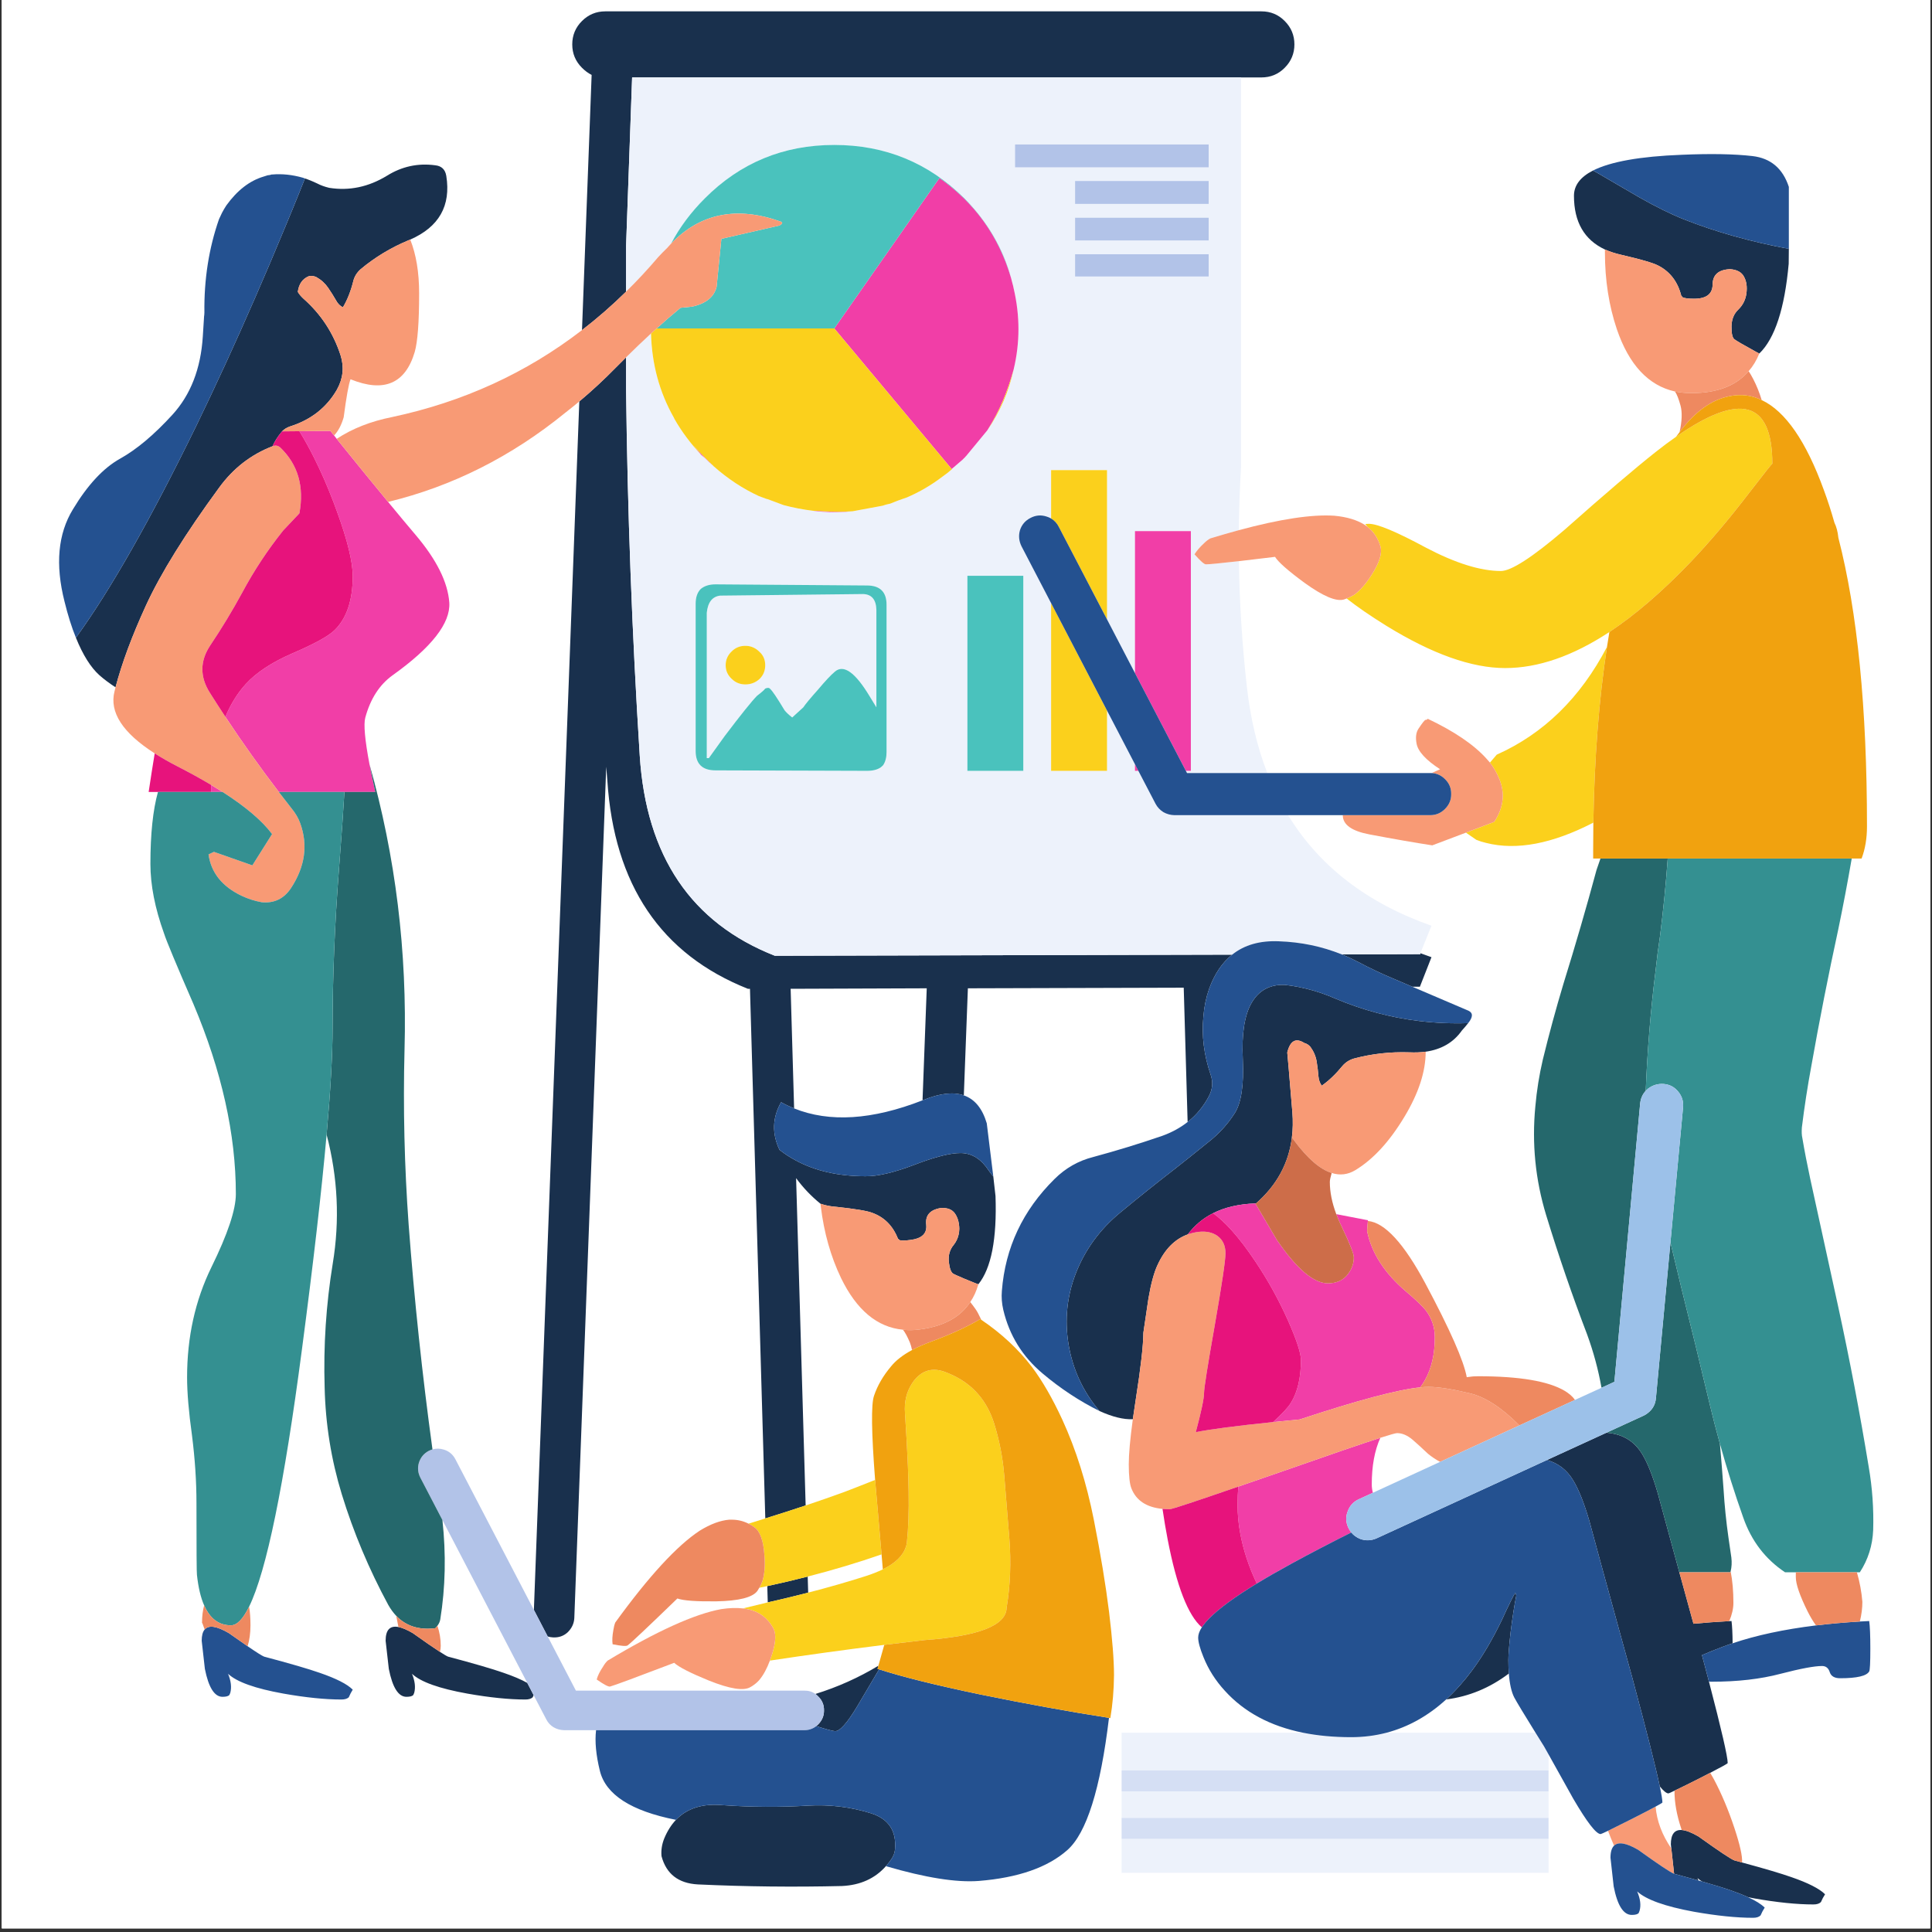 <svg xmlns="http://www.w3.org/2000/svg" xmlns:xlink="http://www.w3.org/1999/xlink" width="700" zoomAndPan="magnify" viewBox="0 0 525 525" height="700" preserveAspectRatio="xMidYMid meet" version="1.0"><rect x="0" y="0" width="525" height="525" fill="#333333" stroke="none"/><defs><clipPath id="6867a7258c"><path d="M 0.5 0 L 524.5 0 L 524.5 524 L 0.5 524 Z M 0.5 0 " clip-rule="nonzero"/></clipPath><clipPath id="2f152a6cdb"><path d="M 20 3.09 L 496 3.09 L 496 518 L 20 518 Z M 20 3.09 " clip-rule="nonzero"/></clipPath><clipPath id="5859adb6b1"><path d="M 40 215 L 509.059 215 L 509.059 441.863 L 40 441.863 Z M 40 215 " clip-rule="nonzero"/></clipPath><clipPath id="ba063b1529"><path d="M 16.062 41 L 509 41 L 509 521.102 L 16.062 521.102 Z M 16.062 41 " clip-rule="nonzero"/></clipPath></defs><g clip-path="url(#6867a7258c)"><path fill="#ffffff" d="M 0.5 0 L 524.5 0 L 524.5 531.488 L 0.5 531.488 Z M 0.5 0 " fill-opacity="1" fill-rule="nonzero"/><path fill="#ffffff" d="M 0.5 0 L 524.5 0 L 524.5 524 L 0.5 524 Z M 0.5 0 " fill-opacity="1" fill-rule="nonzero"/><path fill="#ffffff" d="M 0.5 0 L 524.5 0 L 524.5 524 L 0.5 524 Z M 0.5 0 " fill-opacity="1" fill-rule="nonzero"/></g><g clip-path="url(#2f152a6cdb)"><path fill="#19304d" d="M 410.012 454.766 C 404.828 458.68 399.152 461.027 392.984 461.805 C 395.469 459.527 397.836 456.867 400.086 453.84 C 402.848 450.102 405.48 445.652 407.984 440.5 C 410.051 435.984 411.316 433.422 411.781 432.816 L 412.039 433.551 C 411.492 436.281 410.977 439.625 410.484 443.57 C 410.078 447.195 409.883 449.68 409.883 451.035 C 409.883 452.387 409.922 453.637 410.012 454.766 Z M 208.5 431.004 C 212.23 430.203 215.895 429.336 219.484 428.414 L 219.613 432.777 C 217.285 433.383 214.902 433.969 212.473 434.547 C 211.164 434.84 209.883 435.137 208.629 435.43 Z M 238.688 452.652 C 238.617 452.922 238.535 453.207 238.453 453.496 C 238.594 453.543 238.738 453.586 238.883 453.625 C 237.289 456.355 235.332 459.668 233.012 463.555 C 230.168 468.332 228.094 470.617 226.801 470.414 C 225.977 470.309 224.32 469.855 221.816 469.055 C 221.984 468.918 222.148 468.766 222.312 468.602 C 223.406 467.508 223.938 466.23 223.91 464.758 C 223.938 463.297 223.406 462.031 222.312 460.961 C 222.078 460.723 221.832 460.508 221.578 460.316 C 227.605 458.449 233.309 455.895 238.688 452.652 Z M 385.969 259.023 C 386.977 259.398 387.984 259.758 388.988 260.105 L 385.84 268.133 L 383.789 268.133 C 382.211 267.465 380.621 266.785 379.023 266.105 C 375.629 264.691 372.332 263.141 369.137 261.441 C 367.648 260.66 366.141 259.961 364.605 259.348 L 385.969 259.281 Z M 337.242 21.043 L 171.77 21.043 L 170.129 66.887 L 170.129 79.254 C 166.301 83.023 162.309 86.504 158.152 89.703 L 160.77 20.355 C 159.844 19.891 158.965 19.246 158.137 18.41 C 156.379 16.652 155.504 14.539 155.504 12.066 C 155.504 9.59 156.379 7.473 158.137 5.719 C 159.891 3.965 162.004 3.086 164.477 3.086 L 342.77 3.086 C 345.27 3.086 347.387 3.965 349.113 5.719 C 350.863 7.473 351.742 9.59 351.742 12.066 C 351.742 14.539 350.863 16.652 349.113 18.41 C 347.387 20.164 345.27 21.043 342.77 21.043 Z M 74.062 121.258 C 68.207 123.512 63.379 127.258 59.559 132.5 C 50.32 145.105 43.691 155.781 39.664 164.531 C 35.875 172.781 33.125 180.191 31.395 186.766 C 29.77 185.711 28.324 184.633 27.059 183.527 C 24.672 181.398 22.527 177.988 20.629 173.293 C 30.039 160.316 40.914 141.176 53.258 115.883 C 58.676 104.719 64.016 93.109 69.266 81.047 C 72.027 74.738 74.758 68.305 77.469 61.754 C 78.164 60.09 78.812 58.504 79.434 57.004 C 80.746 53.816 81.887 50.98 82.863 48.5 C 82.688 48.434 82.531 48.375 82.391 48.324 C 83.617 48.719 84.871 49.223 86.145 49.832 C 87.152 50.355 88.258 50.758 89.469 51.043 C 94.906 51.906 100.125 50.812 105.133 47.766 C 109.191 45.23 113.566 44.281 118.254 44.914 C 119.984 45.09 120.988 46.051 121.277 47.805 C 122.57 55.902 119.305 61.668 111.48 65.098 C 111.289 65.176 111.105 65.254 110.914 65.332 C 106.172 67.32 101.867 69.926 98.012 73.145 C 97.008 74.035 96.344 75.09 96.027 76.297 C 95.336 79.09 94.391 81.492 93.18 83.508 C 92.402 83.133 91.77 82.488 91.281 81.562 C 90.676 80.5 89.969 79.379 89.164 78.199 C 88.328 76.988 87.266 76.023 85.969 75.301 C 85.309 74.988 84.633 74.902 83.941 75.043 C 82.219 75.738 81.211 77.16 80.922 79.316 C 81.293 79.949 81.812 80.57 82.477 81.176 C 87.227 85.379 90.574 90.484 92.531 96.5 C 93.566 99.723 93.238 102.859 91.539 105.91 C 88.723 110.773 84.477 114.094 78.809 115.883 C 77.949 116.176 77.242 116.609 76.695 117.176 C 76.68 117.191 76.668 117.203 76.648 117.219 C 76.578 117.301 76.504 117.391 76.434 117.48 C 75.418 118.703 74.629 119.957 74.062 121.258 Z M 108.266 442.121 C 109.32 442.324 110.625 442.879 112.168 443.781 C 115.453 446.117 117.91 447.82 119.547 448.875 C 120.656 449.598 121.391 450.031 121.75 450.172 C 128.801 452.043 133.836 453.512 136.855 454.574 C 139.531 455.492 141.672 456.406 143.285 457.316 L 145.012 460.641 C 144.926 460.828 144.836 461.023 144.754 461.223 C 144.324 461.621 143.66 461.824 142.77 461.824 C 138.34 461.824 133.102 461.293 127.059 460.227 C 119.352 458.848 114.316 457.051 111.953 454.832 C 112.758 456.789 112.961 458.52 112.555 460.016 L 112.297 460.617 C 111.984 460.934 111.363 461.09 110.445 461.09 C 108.254 461.09 106.656 458.559 105.656 453.496 L 104.789 445.855 C 104.789 442.93 105.945 441.688 108.266 442.121 Z M 183.684 494.523 C 186.703 491.359 190.949 490.031 196.418 490.535 C 204.188 491.078 211.883 491.121 219.508 490.664 C 225.379 490.316 231.102 491.008 236.684 492.738 C 241.488 494.262 243.66 497.555 243.203 502.621 C 243.113 503.539 242.781 504.406 242.211 505.211 C 241.75 505.891 241.262 506.523 240.738 507.109 C 237.773 510.461 233.801 512.262 228.828 512.504 C 215.711 512.82 202.645 512.676 189.641 512.07 C 184.344 511.785 181.051 509.227 179.758 504.391 C 179.613 502.777 179.859 501.184 180.492 499.598 C 181.332 497.574 182.398 495.887 183.684 494.523 Z M 218.926 409.094 C 215.395 410.277 211.742 411.445 207.961 412.617 L 203.797 268.695 L 203.234 268.695 C 179.613 259.312 166.879 240.449 165.039 212.102 C 164.953 210.809 164.852 209.555 164.734 208.348 L 156.062 439.727 C 155.973 441.195 155.371 442.473 154.25 443.57 C 153.156 444.57 151.832 445.031 150.277 444.945 C 149.77 444.918 149.289 444.836 148.832 444.691 L 145.078 437.48 L 157.422 109.082 C 160.84 106.215 164.145 103.156 167.328 99.906 C 168.27 98.957 169.203 98.02 170.129 97.105 L 170.129 105.52 C 170.504 138.848 171.742 172.117 173.844 205.324 C 175.598 232.664 187.84 250.797 210.57 259.719 L 334.828 259.414 C 332.125 261.562 330.039 264.652 328.57 268.695 C 327.734 271.082 327.215 273.586 327.012 276.207 C 326.496 281.445 327.156 286.738 329 292.094 C 329.664 294.047 329.504 295.965 328.527 297.836 C 327.059 300.641 325.125 302.992 322.723 304.891 L 321.664 268.395 L 263.012 268.562 L 261.91 297.66 C 259.113 296.684 255.527 297.074 251.141 298.824 C 250.996 298.883 250.844 298.945 250.688 299 L 251.832 268.562 L 214.848 268.695 L 215.793 301.199 C 214.582 300.715 213.402 300.156 212.254 299.516 C 209.867 303.715 209.723 308.035 211.824 312.465 C 213.191 313.539 214.652 314.488 216.203 315.316 C 221.516 318.195 227.852 319.633 235.215 319.633 C 238.523 319.664 242.938 318.625 248.469 316.523 C 249.016 316.316 249.547 316.113 250.062 315.922 C 254.824 314.195 258.43 313.332 260.898 313.332 C 261.039 313.332 261.184 313.332 261.328 313.332 C 264.242 313.449 266.703 315.043 268.707 318.121 C 269.109 318.727 269.512 319.242 269.914 319.672 L 270.52 325.027 C 270.922 336.656 269.367 344.641 265.859 348.988 C 265.57 348.871 265.254 348.754 264.906 348.641 C 262.684 347.75 261.074 347.074 260.074 346.613 C 259.555 346.387 259.191 346.211 258.996 346.094 C 258.422 345.719 258.035 344.656 257.832 342.898 C 257.66 341.086 258.09 339.562 259.129 338.324 C 259.797 337.48 260.25 336.547 260.484 335.52 C 260.605 335.012 260.672 334.477 260.68 333.922 C 260.672 333.512 260.645 333.113 260.594 332.734 C 260.441 331.59 260.078 330.598 259.516 329.777 C 258.734 328.656 257.441 328.152 255.633 328.266 C 252.695 328.758 251.387 330.281 251.699 332.84 C 251.883 334.648 251.082 335.871 249.309 336.512 C 248.758 336.711 248.117 336.855 247.387 336.941 C 245.918 337.145 244.926 337.16 244.406 336.984 C 244.211 336.727 244.078 336.609 244.02 336.637 C 242.637 333.098 240.293 330.742 236.984 329.559 C 235.664 329.043 232.469 328.512 227.406 327.961 C 225.766 327.852 224.281 327.559 222.957 327.102 C 220.441 325.059 218.23 322.746 216.332 320.148 Z M 341.129 327.016 C 336.68 327.172 332.852 328.059 329.645 329.672 C 326.898 331.059 324.602 332.98 322.762 335.434 C 319.238 336.707 316.5 339.484 314.543 343.762 C 313.59 345.781 312.773 348.797 312.078 352.832 C 311.738 355.07 311.277 358.18 310.699 362.152 C 310.672 365.637 309.996 371.59 308.672 380.023 C 308.355 382.035 308.074 383.918 307.832 385.66 C 305.309 385.77 302.297 385.027 298.785 383.438 C 294.27 378.137 291.453 372.02 290.328 365.086 C 289.293 358.555 289.953 352.227 292.316 346.094 C 294.848 339.59 298.875 334.066 304.398 329.52 C 309.262 325.488 314.223 321.516 319.289 317.605 C 320.617 316.559 321.852 315.582 323 314.672 C 325.492 312.688 327.562 311.02 329.215 309.664 C 330.879 308.277 332.406 306.707 333.789 304.953 C 334.406 304.156 334.996 303.32 335.559 302.449 C 337.312 299.633 338.035 294.781 337.719 287.902 C 337.375 281.027 338.164 275.906 340.094 272.539 C 341.316 270.414 342.949 268.973 344.988 268.223 C 346.203 267.773 347.562 267.574 349.066 267.617 C 350.348 267.762 351.617 267.953 352.863 268.199 C 353.613 268.348 354.352 268.512 355.09 268.695 C 357.758 269.359 360.367 270.25 362.926 271.375 C 370.312 274.492 377.902 276.52 385.711 277.457 C 390.062 277.984 394.477 278.172 398.961 278.02 C 398.445 278.684 397.867 279.355 397.234 280.051 C 394.977 283.266 391.699 285.176 387.414 285.789 C 386.035 285.98 384.547 286.035 382.949 285.961 C 377.797 285.789 372.793 286.352 367.926 287.645 C 366.66 288.02 365.613 288.691 364.777 289.672 C 362.996 291.863 361.125 293.645 359.168 295.027 C 358.648 294.305 358.348 293.43 358.262 292.395 C 358.176 291.188 358.016 289.875 357.789 288.465 C 357.559 287.059 356.996 285.73 356.102 284.492 C 355.645 283.949 355.082 283.59 354.422 283.414 C 352.117 281.949 350.578 282.812 349.801 286.004 C 349.891 286.754 350.348 292.164 351.184 302.234 C 351.379 304.625 351.332 306.914 351.055 309.098 C 350.191 316.125 346.938 322.098 341.301 327.016 C 341.242 327.016 341.184 327.016 341.129 327.016 Z M 475.027 515.551 C 473.715 514.941 472.168 514.324 470.391 513.711 C 468.5 513.047 465.855 512.23 462.449 511.254 C 462.012 510.957 461.617 510.656 461.281 510.348 C 461.379 510.566 461.465 510.781 461.539 510.996 C 459.578 510.438 457.375 509.836 454.938 509.18 C 454.926 509.109 454.91 509.039 454.895 508.969 L 454.164 502.297 L 454.035 501.195 C 454.035 498.465 455.016 497.164 456.988 497.289 C 458.164 497.371 459.68 497.957 461.539 499.039 C 467.152 503.062 470.418 505.238 471.336 505.555 C 472.043 505.742 472.727 505.934 473.387 506.117 C 479.516 507.773 483.988 509.102 486.793 510.09 C 491.363 511.668 494.414 513.227 495.941 514.75 C 495.508 515.41 495.133 516.117 494.82 516.863 C 494.383 517.297 493.711 517.512 492.793 517.512 C 488.273 517.512 482.922 516.965 476.73 515.875 C 476.148 515.762 475.582 515.656 475.027 515.551 Z M 420.348 396.75 L 436.531 389.328 C 436.633 389.332 436.734 389.34 436.832 389.352 C 441 389.734 444.125 391.645 446.219 395.09 C 447.66 397.422 449.066 400.945 450.449 405.664 C 451.438 409.344 453.402 416.543 456.34 427.246 C 457.477 431.391 458.754 436.051 460.18 441.234 C 463.289 440.941 466.539 440.699 469.914 440.523 C 470.117 440.52 470.32 440.512 470.52 440.5 C 470.691 441.734 470.793 443.75 470.82 446.543 C 469.785 446.887 468.777 447.246 467.797 447.625 C 465.789 448.391 464.02 449.102 462.492 449.766 C 463.176 452.332 463.809 454.734 464.391 456.969 C 467.785 469.977 469.484 477.352 469.484 479.09 C 469.484 479.23 467.898 480.113 464.734 481.746 C 463.82 482.223 462.77 482.762 461.586 483.367 C 458.57 484.883 456.379 485.965 455.027 486.602 C 454.016 487.094 453.469 487.336 453.383 487.336 C 452.848 487.336 452.066 486.703 451.031 485.438 C 449.906 480.094 447.418 470.281 443.586 455.996 C 443.543 455.844 443.504 455.688 443.457 455.523 C 442.375 451.594 441.359 447.914 440.418 444.496 C 436.008 428.461 433.16 418.062 431.891 413.305 C 430.453 408.383 428.984 404.703 427.488 402.254 C 425.785 399.43 423.406 397.598 420.348 396.75 Z M 436.121 67.797 C 430.508 65.172 427.707 60.312 427.707 53.203 C 427.707 50.383 429.434 48.098 432.883 46.34 C 433.285 46.539 433.707 46.77 434.137 47.027 C 439.086 49.906 442.836 52.094 445.402 53.59 C 450.062 56.238 454.148 58.25 457.66 59.633 C 466.262 63.031 475.742 65.695 486.098 67.621 L 486.059 71.676 C 484.961 83.848 482.301 91.98 478.07 96.07 C 477.812 95.922 477.512 95.766 477.164 95.594 C 473.797 93.75 471.844 92.613 471.293 92.184 C 470.75 91.754 470.492 90.586 470.52 88.688 C 470.547 86.789 471.164 85.262 472.375 84.113 C 473.613 82.902 474.344 81.434 474.574 79.707 C 474.805 77.953 474.59 76.457 473.926 75.219 C 473.266 73.949 471.988 73.262 470.09 73.145 C 466.953 73.289 465.383 74.703 465.383 77.379 C 465.328 79.91 463.656 81.176 460.375 81.176 C 458.797 81.176 457.742 81.047 457.227 80.785 C 457.055 80.527 456.938 80.398 456.879 80.398 C 455.906 76.512 453.773 73.75 450.492 72.109 C 449.141 71.418 445.859 70.469 440.652 69.262 C 438.984 68.887 437.477 68.395 436.121 67.797 " fill-opacity="1" fill-rule="evenodd"/></g><path fill="#edf2fb" d="M 278.07 156.461 L 262.879 156.461 L 262.879 209.469 L 278.07 209.469 Z M 192.055 166.516 C 192.344 163.668 193.555 162.113 195.684 161.855 L 234.57 161.426 C 236.871 161.508 238.066 162.938 238.148 165.695 L 238.148 192.203 C 237.605 191.277 237.012 190.316 236.379 189.312 C 232.414 182.691 229.23 180.434 226.84 182.535 C 225.75 183.453 224.242 185.066 222.312 187.367 C 220.18 189.754 218.84 191.367 218.297 192.203 L 215.277 194.965 C 214.355 194.246 213.664 193.598 213.207 193.02 C 211.16 189.625 209.867 187.699 209.316 187.238 C 209.062 186.863 208.602 186.82 207.941 187.105 C 207.684 187.48 206.949 188.129 205.738 189.051 C 204.355 190.434 201.406 194.102 196.891 200.062 C 195.25 202.363 193.824 204.348 192.617 206.016 L 192.055 206.016 Z M 194.43 158.789 C 192.762 158.789 191.422 159.207 190.418 160.043 C 189.496 160.965 189.035 162.305 189.035 164.059 L 189.035 204.07 C 189.035 207.582 190.832 209.34 194.43 209.34 L 235.562 209.469 C 237.203 209.469 238.48 209.141 239.402 208.473 C 239.691 208.215 239.875 208.043 239.965 207.957 C 240.598 207.039 240.91 205.84 240.91 204.375 L 240.91 164.316 C 240.91 160.836 239.129 159.094 235.562 159.094 Z M 206.43 177.18 C 205.336 176.059 204.043 175.496 202.547 175.496 C 201.078 175.496 199.84 176 198.832 177.008 C 197.738 178.043 197.191 179.297 197.191 180.766 C 197.191 182.23 197.738 183.469 198.832 184.473 C 199.84 185.48 201.078 185.984 202.547 185.984 C 204.043 185.984 205.336 185.48 206.43 184.473 C 207.438 183.469 207.941 182.23 207.941 180.766 C 207.941 179.297 207.438 178.098 206.43 177.18 Z M 292.141 49.188 L 292.141 55.406 L 328.441 55.406 L 328.441 49.188 Z M 292.141 59.16 L 292.141 65.332 L 328.441 65.332 L 328.441 59.16 Z M 292.141 69.09 L 292.141 75.133 L 328.441 75.133 L 328.441 69.09 Z M 275.824 39.258 L 275.824 45.477 L 328.441 45.477 L 328.441 39.258 Z M 176.906 90.625 C 177.129 98.977 179.203 106.598 183.125 113.508 L 183.254 113.809 C 185.18 117.203 187.609 120.473 190.547 123.609 L 191.539 124.43 C 192.258 125.18 193.035 125.914 193.867 126.629 C 193.867 126.719 193.914 126.758 193.996 126.758 C 197.77 130.098 201.824 132.773 206.168 134.789 L 208.371 135.609 L 208.5 135.609 C 208.961 135.781 209.465 135.969 210.012 136.168 L 212.902 137.25 C 215.504 137.949 218.18 138.469 220.93 138.801 C 221.797 138.91 222.676 138.992 223.562 139.062 C 226.297 139.238 229.004 139.191 231.68 138.934 L 239.836 137.422 C 240.211 137.305 240.523 137.203 240.781 137.121 L 241.902 136.863 C 242.625 136.57 243.312 136.297 243.977 136.039 L 246.434 135.176 C 249.863 133.711 253.082 131.828 256.102 129.52 C 257.027 128.887 257.902 128.199 258.734 127.453 L 258.605 127.453 L 261.629 124.859 C 261.801 124.656 261.945 124.52 262.062 124.43 C 262.23 124.254 262.363 124.109 262.449 123.996 L 262.578 123.867 L 268.273 116.961 C 271.758 111.926 274.145 106.414 275.438 100.43 C 277.191 93.148 277.191 85.781 275.438 78.324 C 275.355 77.867 275.254 77.445 275.137 77.078 C 275.016 76.57 274.887 76.066 274.75 75.562 C 272.523 67.434 268.293 60.211 262.062 53.895 C 252.305 44.227 240.523 39.387 226.711 39.387 C 212.902 39.387 201.18 44.227 191.539 53.895 C 187.742 57.688 184.684 61.789 182.367 66.195 C 181.996 66.59 181.625 66.992 181.266 67.406 C 180.43 68.211 179.641 69.016 178.891 69.824 C 176.07 73.145 173.152 76.285 170.129 79.254 L 170.129 66.887 L 171.77 21.043 L 337.242 21.043 L 337.242 126.934 C 336.902 132.641 336.703 138.355 336.637 144.07 C 334.176 144.734 331.586 145.484 328.871 146.312 C 328.297 146.633 327.734 147.062 327.188 147.613 C 326.004 148.703 325.148 149.711 324.598 150.633 C 326.238 152.504 327.289 153.41 327.746 153.352 C 328.578 153.352 331.547 153.062 336.66 152.488 C 336.824 163.777 337.535 175.086 338.797 186.418 C 339.758 195.082 341.621 202.969 344.383 210.074 L 322.57 210.074 L 322.246 209.469 L 323.605 209.469 L 323.605 144.328 L 308.414 144.328 L 308.414 182.898 L 300.82 168.309 L 300.82 127.75 L 285.629 127.75 L 285.629 140.895 C 285.242 140.672 284.828 140.492 284.375 140.359 C 282.879 139.871 281.422 140 280.016 140.746 C 278.605 141.469 277.656 142.57 277.164 144.07 C 276.734 145.566 276.879 147.035 277.598 148.477 L 285.629 163.906 L 285.629 209.469 L 300.82 209.469 L 300.82 193.086 L 308.414 207.676 L 308.414 209.469 L 309.34 209.469 L 314.023 218.449 C 314.516 219.367 315.215 220.117 316.141 220.695 C 317.059 221.211 318.051 221.484 319.113 221.512 L 350.02 221.512 C 358.508 235.398 371.504 245.41 388.988 251.559 L 385.969 259.023 L 385.969 259.281 L 364.605 259.348 C 359.227 257.176 353.531 255.988 347.516 255.785 C 342.363 255.562 338.129 256.773 334.828 259.414 L 210.57 259.719 C 187.84 250.797 175.598 232.664 173.844 205.324 C 171.742 172.117 170.504 138.848 170.129 105.52 L 170.129 97.105 C 172.43 94.824 174.688 92.668 176.906 90.625 Z M 304.785 499.688 L 420.801 499.688 L 420.801 508.922 L 304.785 508.922 Z M 304.785 486.777 L 420.801 486.777 L 420.801 493.984 L 304.785 493.984 Z M 304.785 481.078 L 304.785 470.848 L 354.074 470.848 C 358.07 471.652 362.43 472.059 367.152 472.059 C 370.484 472.059 373.695 471.652 376.777 470.848 L 417.262 470.848 C 417.965 471.98 418.727 473.199 419.547 474.516 C 419.867 475.074 420.281 475.816 420.801 476.738 L 420.801 481.078 L 304.785 481.078 " fill-opacity="1" fill-rule="evenodd"/><path fill="#b2c3e8" d="M 292.141 49.188 L 328.441 49.188 L 328.441 55.406 L 292.141 55.406 Z M 292.141 69.09 L 328.441 69.09 L 328.441 75.133 L 292.141 75.133 Z M 292.141 59.16 L 328.441 59.16 L 328.441 65.332 L 292.141 65.332 Z M 275.824 39.258 L 328.441 39.258 L 328.441 45.477 L 275.824 45.477 Z M 221.578 460.316 C 221.832 460.508 222.078 460.723 222.312 460.961 C 223.406 462.031 223.938 463.297 223.91 464.758 C 223.938 466.23 223.406 467.508 222.312 468.602 C 222.148 468.766 221.984 468.918 221.816 469.055 C 220.879 469.789 219.793 470.16 218.555 470.16 L 153.258 470.16 C 152.25 470.129 151.312 469.871 150.449 469.379 C 149.59 468.863 148.926 468.156 148.469 467.262 L 145.012 460.641 L 143.285 457.316 L 120.219 413.047 L 114.242 401.566 C 113.547 400.211 113.418 398.828 113.852 397.422 C 114.316 396.008 115.191 394.965 116.484 394.27 C 116.828 394.094 117.176 393.957 117.52 393.859 C 118.543 393.559 119.574 393.582 120.629 393.922 C 122.039 394.352 123.086 395.25 123.781 396.598 L 145.078 437.48 L 148.832 444.691 L 156.496 459.41 L 218.555 459.41 C 219.691 459.387 220.699 459.688 221.578 460.316 " fill-opacity="1" fill-rule="evenodd"/><path fill="#f13ea7" d="M 367.199 416.438 C 361.43 419.312 356 422.141 350.926 424.918 C 347.426 426.828 344.289 428.629 341.516 430.312 C 339.336 425.703 337.84 421.168 337.027 416.715 C 336.535 414.07 336.293 411.453 336.293 408.859 C 336.293 407.133 336.371 405.5 336.531 403.957 C 340.043 402.758 344.047 401.367 348.551 399.797 C 361.336 395.309 370.18 392.277 375.09 390.707 C 373.539 394.148 372.762 398.371 372.762 403.375 C 372.762 404.133 372.863 404.887 373.062 405.645 L 369.266 407.391 C 367.801 408.051 366.793 409.133 366.246 410.629 C 365.641 412.125 365.688 413.621 366.375 415.121 C 366.602 415.609 366.875 416.047 367.199 416.438 Z M 385.926 377 C 379.789 377.625 368.871 380.531 353.168 385.723 C 350.605 385.965 348.195 386.203 345.941 386.434 C 348.367 384.254 349.988 382.504 350.797 381.191 C 352.605 378.254 353.516 374.383 353.516 369.578 C 353.516 367.707 352.348 364.141 350.02 358.871 C 347.484 353.199 344.535 347.863 341.168 342.855 C 338.895 339.438 336.711 336.574 334.633 334.27 C 332.902 332.352 331.238 330.82 329.645 329.672 C 332.852 328.059 336.68 327.172 341.129 327.016 C 342.273 328.996 344.219 332.297 346.953 336.902 C 352.332 344.781 356.965 348.727 360.852 348.727 C 363.301 348.727 365.152 347.836 366.418 346.055 C 367.395 344.699 367.887 343.23 367.887 341.648 C 367.887 340.699 366.809 337.965 364.648 333.445 C 364.062 332.25 363.555 331.074 363.117 329.93 L 371.73 331.594 C 371.719 331.656 371.715 331.723 371.707 331.785 C 371.547 333.562 371.484 334.504 371.512 334.609 C 372.723 340.516 376.219 345.938 382 350.887 C 384.793 353.246 386.633 355.016 387.527 356.195 C 389.105 358.297 389.898 360.699 389.898 363.406 C 389.898 367.98 389.004 371.852 387.219 375.016 C 386.902 375.605 386.473 376.266 385.926 377 Z M 60.484 215.211 L 57.355 215.211 C 57.371 214.543 57.387 213.91 57.402 213.312 C 58.469 213.949 59.496 214.582 60.484 215.211 Z M 308.414 207.676 L 309.34 209.469 L 308.414 209.469 Z M 308.414 182.898 L 308.414 144.328 L 323.605 144.328 L 323.605 209.469 L 322.246 209.469 Z M 183.125 113.508 C 183.188 113.648 183.258 113.789 183.34 113.938 C 183.309 113.898 183.281 113.855 183.254 113.809 Z M 231.68 138.934 C 229.004 139.191 226.297 139.238 223.562 139.062 C 222.676 138.992 221.797 138.91 220.93 138.801 C 221.848 138.801 222.812 138.848 223.82 138.934 C 226.5 139.105 229.113 139.105 231.68 138.934 Z M 190.547 123.609 C 189.824 122.688 189.09 121.812 188.344 120.973 C 189.09 121.723 189.824 122.5 190.547 123.309 C 191.668 124.43 192.777 125.539 193.867 126.629 C 193.035 125.914 192.258 125.18 191.539 124.43 Z M 275.438 100.43 C 274.688 103.191 273.73 105.996 272.547 108.848 C 271.34 111.691 269.914 114.398 268.273 116.961 L 262.578 123.867 L 262.449 123.996 C 262.363 124.109 262.23 124.254 262.062 124.43 C 261.945 124.52 261.801 124.656 261.629 124.859 L 258.605 127.453 L 226.711 89.25 L 255.285 48.367 C 264.953 55.188 271.438 64.254 274.75 75.562 C 274.887 76.066 275.016 76.57 275.137 77.078 C 275.254 77.445 275.355 77.867 275.438 78.324 C 277.191 85.781 277.191 93.148 275.438 100.43 Z M 91.496 119.25 C 96.758 125.773 101.414 131.488 105.457 136.387 C 108.223 139.75 110.703 142.73 112.902 145.32 C 118.629 152.059 121.691 158.199 122.094 163.754 C 122.441 169.34 117.289 175.926 106.645 183.527 C 103.105 186.086 100.645 189.918 99.262 195.008 C 98.77 196.816 99.152 201.051 100.406 207.699 C 100.836 209.93 101.359 212.43 101.984 215.211 L 75.766 215.211 C 70.695 208.57 65.852 201.766 61.242 194.789 C 62.723 191.285 64.566 188.316 66.77 185.902 C 69.613 182.766 73.859 179.969 79.496 177.527 C 85.395 174.996 89.191 172.906 90.891 171.266 C 94.199 168.043 95.852 163.137 95.852 156.547 C 95.852 152.668 94.418 146.789 91.539 138.914 C 91.242 138.078 90.926 137.219 90.586 136.344 C 88.91 131.984 87.168 128.012 85.367 124.43 C 84.727 123.141 84.078 121.902 83.422 120.715 C 82.746 119.48 82.051 118.305 81.355 117.176 L 89.77 117.09 C 90.105 117.516 90.449 117.93 90.785 118.34 C 91.027 118.641 91.262 118.945 91.496 119.25 " fill-opacity="1" fill-rule="evenodd"/><path fill="#4ac2bd" d="M 278.07 156.461 L 278.07 209.469 L 262.879 209.469 L 262.879 156.461 Z M 194.43 158.789 L 235.562 159.094 C 239.129 159.094 240.91 160.836 240.91 164.316 L 240.91 204.375 C 240.91 205.84 240.598 207.039 239.965 207.957 C 239.875 208.043 239.691 208.215 239.402 208.473 C 238.48 209.141 237.203 209.469 235.562 209.469 L 194.43 209.34 C 190.832 209.34 189.035 207.582 189.035 204.07 L 189.035 164.059 C 189.035 162.305 189.496 160.965 190.418 160.043 C 191.422 159.207 192.762 158.789 194.43 158.789 Z M 192.055 166.516 L 192.055 206.016 L 192.617 206.016 C 193.824 204.348 195.25 202.363 196.891 200.062 C 201.406 194.102 204.355 190.434 205.738 189.051 C 206.949 188.129 207.684 187.48 207.941 187.105 C 208.602 186.82 209.062 186.863 209.316 187.238 C 209.867 187.699 211.16 189.625 213.207 193.02 C 213.664 193.598 214.355 194.246 215.277 194.965 L 218.297 192.203 C 218.84 191.367 220.18 189.754 222.312 187.367 C 224.242 185.066 225.75 183.453 226.84 182.535 C 229.23 180.434 232.414 182.691 236.379 189.312 C 237.012 190.316 237.605 191.277 238.148 192.203 L 238.148 165.695 C 238.066 162.938 236.871 161.508 234.57 161.426 L 195.684 161.855 C 193.555 162.113 192.344 163.668 192.055 166.516 Z M 226.711 89.25 L 178.441 89.25 C 180.645 87.258 182.809 85.387 184.934 83.637 L 188 83.332 C 191.797 82.527 194.043 80.73 194.73 77.938 L 196.027 64.902 L 211.824 61.277 C 212.629 60.816 212.758 60.469 212.215 60.238 C 200.254 55.949 190.305 57.938 182.367 66.195 C 184.684 61.789 187.742 57.688 191.539 53.895 C 201.18 44.227 212.902 39.387 226.711 39.387 C 240.523 39.387 252.305 44.227 262.062 53.895 C 268.293 60.211 272.523 67.434 274.75 75.562 C 271.438 64.254 264.953 55.188 255.285 48.367 L 226.711 89.25 " fill-opacity="1" fill-rule="evenodd"/><path fill="#fbd01c" d="M 219.484 428.414 C 215.895 429.336 212.23 430.203 208.5 431.004 C 207.781 431.16 207.059 431.312 206.344 431.457 C 206.656 430.934 206.93 430.352 207.16 429.711 C 207.766 427.781 207.953 425.438 207.723 422.672 C 207.465 418.645 206.547 416.082 204.961 414.988 C 204.453 414.621 203.938 414.301 203.406 414.039 C 204.754 413.613 206.137 413.184 207.547 412.746 C 207.691 412.703 207.824 412.66 207.961 412.617 C 211.742 411.445 215.395 410.277 218.926 409.094 C 222.578 407.875 226.094 406.641 229.473 405.41 C 231.359 404.695 234.137 403.613 237.801 402.148 C 238.023 404.891 238.289 407.875 238.582 411.105 C 238.949 415.238 239.27 419 239.555 422.391 C 233.113 424.629 226.426 426.633 219.484 428.414 Z M 209.211 451.25 C 209.328 450.949 209.434 450.652 209.535 450.34 C 210.555 447.398 210.883 445.117 210.527 443.504 C 210.418 443.02 210.242 442.594 210.012 442.23 C 209.66 441.617 209.27 441.07 208.848 440.566 C 207.871 439.426 206.707 438.555 205.352 437.957 C 205.062 437.84 204.785 437.738 204.527 437.652 C 203.707 437.379 202.824 437.184 201.875 437.07 C 204.027 436.531 206.277 435.984 208.629 435.43 C 209.883 435.137 211.164 434.84 212.473 434.547 C 214.902 433.969 217.285 433.383 219.613 432.777 C 225.113 431.359 230.328 429.863 235.258 428.285 C 237.008 427.723 238.555 427.109 239.898 426.453 C 243.363 424.73 245.457 422.672 246.176 420.273 C 246.219 420.164 246.254 420.055 246.289 419.934 C 246.352 419.684 246.402 419.434 246.434 419.176 C 246.844 415.289 247 410.672 246.91 405.32 C 246.879 403.301 246.812 401.043 246.719 398.543 C 246.547 394.363 246.277 389.512 245.918 383.996 C 245.688 380.945 246.324 378.254 247.84 375.922 C 248.004 375.66 248.188 375.402 248.379 375.148 C 248.578 374.895 248.785 374.66 249.004 374.434 C 251.16 372.18 253.801 371.652 256.926 372.855 C 257.641 373.125 258.332 373.422 258.996 373.746 C 259.012 373.75 259.027 373.758 259.039 373.762 C 264.465 376.355 268.145 380.641 270.09 386.629 C 271.559 391.289 272.492 396.066 272.895 400.961 C 273.355 406.574 273.812 412.254 274.273 418.012 C 274.789 424.488 274.547 430.777 273.539 436.875 C 273.453 441.684 266 444.617 251.184 445.68 C 247.547 446.102 243.918 446.531 240.289 446.977 C 229.91 448.262 219.547 449.691 209.211 451.25 Z M 285.629 163.906 L 300.82 193.086 L 300.82 209.469 L 285.629 209.469 Z M 300.82 168.309 L 287.738 143.207 C 287.234 142.191 286.527 141.426 285.629 140.895 L 285.629 127.75 L 300.82 127.75 Z M 206.43 177.18 C 207.438 178.098 207.941 179.297 207.941 180.766 C 207.941 182.23 207.438 183.469 206.43 184.473 C 205.336 185.48 204.043 185.984 202.547 185.984 C 201.078 185.984 199.84 185.48 198.832 184.473 C 197.738 183.469 197.191 182.23 197.191 180.766 C 197.191 179.297 197.738 178.043 198.832 177.008 C 199.84 176 201.078 175.496 202.547 175.496 C 204.043 175.496 205.336 176.059 206.43 177.18 Z M 190.547 123.609 C 187.609 120.473 185.18 117.203 183.254 113.809 C 183.281 113.855 183.309 113.898 183.34 113.938 C 183.258 113.789 183.188 113.648 183.125 113.508 C 179.203 106.598 177.129 98.977 176.906 90.625 C 177.418 90.16 177.926 89.703 178.441 89.25 L 226.711 89.25 L 258.605 127.453 L 258.734 127.453 C 257.902 128.199 257.027 128.887 256.102 129.52 C 253.082 131.828 249.863 133.711 246.434 135.176 L 243.977 136.039 C 243.312 136.297 242.625 136.57 241.902 136.863 L 240.781 137.121 C 240.523 137.203 240.211 137.305 239.836 137.422 L 231.68 138.934 C 229.113 139.105 226.5 139.105 223.82 138.934 C 222.812 138.848 221.848 138.801 220.93 138.801 C 218.18 138.469 215.504 137.949 212.902 137.25 L 210.012 136.168 C 209.465 135.969 208.961 135.781 208.5 135.609 L 208.371 135.609 L 206.168 134.789 C 201.824 132.773 197.77 130.098 193.996 126.758 C 193.914 126.758 193.867 126.719 193.867 126.629 C 192.777 125.539 191.668 124.43 190.547 123.309 C 189.824 122.5 189.09 121.723 188.344 120.973 C 189.09 121.812 189.824 122.688 190.547 123.609 Z M 268.273 116.961 C 269.914 114.398 271.34 111.691 272.547 108.848 C 273.73 105.996 274.688 103.191 275.438 100.43 C 274.145 106.414 271.758 111.926 268.273 116.961 Z M 432.973 223.539 C 421.836 229.297 412.141 231.141 403.883 229.066 C 402.902 228.84 401.996 228.551 401.16 228.207 L 398.355 226.262 L 406.039 223.328 C 408.57 219.496 409.031 215.613 407.418 211.672 C 406.812 210.148 405.969 208.664 404.875 207.223 L 406.73 205.066 C 419.477 199.367 429.461 189.613 436.68 175.797 C 434.496 190.102 433.258 206.016 432.973 223.539 Z M 437.332 171.742 C 427.402 178.273 417.965 181.539 409.016 181.539 C 399.922 181.539 389.164 177.711 376.734 170.059 C 372.332 167.324 368.734 164.848 365.945 162.633 C 366.605 162.371 367.281 162.039 367.973 161.637 C 369.586 160.461 371.152 158.676 372.676 156.289 C 374.895 152.832 375.695 150.199 375.09 148.387 C 374.43 146.199 373.254 144.441 371.555 143.121 C 371.383 142.891 371.191 142.645 370.996 142.387 C 371.34 142.359 371.668 142.34 371.988 142.34 C 374.316 142.34 379.484 144.504 387.48 148.816 C 395.535 153.051 402.328 155.164 407.852 155.164 C 410.645 155.164 416.383 151.453 425.074 144.027 C 435.977 134.359 444.238 127.309 449.844 122.875 C 451.801 121.32 453.672 119.926 455.457 118.688 C 472.895 106.488 481.609 108.93 481.609 126.027 C 481.609 125.852 479.582 128.398 475.527 133.664 C 469.914 141.008 464.465 147.438 459.172 152.961 C 451.629 160.82 444.348 167.082 437.332 171.742 " fill-opacity="1" fill-rule="evenodd"/><path fill="#f89a75" d="M 361.867 318.746 C 358.695 317.742 355.305 314.812 351.699 309.961 C 351.484 309.672 351.266 309.387 351.055 309.098 C 351.332 306.914 351.379 304.625 351.184 302.234 C 350.348 292.164 349.891 286.754 349.801 286.004 C 350.578 282.812 352.117 281.949 354.422 283.414 C 355.082 283.59 355.645 283.949 356.102 284.492 C 356.996 285.73 357.559 287.059 357.789 288.465 C 358.016 289.875 358.176 291.188 358.262 292.395 C 358.348 293.43 358.648 294.305 359.168 295.027 C 361.125 293.645 362.996 291.863 364.777 289.672 C 365.613 288.691 366.66 288.02 367.926 287.645 C 372.793 286.352 377.797 285.789 382.949 285.961 C 384.547 286.035 386.035 285.98 387.414 285.789 C 387.414 291.184 385.496 297.07 381.656 303.445 C 377.598 310.207 373.137 315.055 368.273 317.992 C 366.246 319.211 364.109 319.461 361.867 318.746 Z M 404.875 207.223 C 405.969 208.664 406.812 210.148 407.418 211.672 C 409.031 215.613 408.57 219.496 406.039 223.328 L 398.355 226.262 L 389.207 229.715 C 384.344 228.969 378.648 227.973 372.117 226.738 C 367.277 225.816 364.871 224.074 364.887 221.512 L 388.648 221.512 C 390.199 221.512 391.539 220.953 392.66 219.828 C 393.812 218.68 394.371 217.324 394.344 215.77 C 394.371 214.188 393.812 212.836 392.66 211.711 C 391.629 210.684 390.414 210.133 389.012 210.074 C 389.742 209.762 390.516 209.418 391.324 209.039 C 387.438 206.508 385.309 204.172 384.934 202.043 C 384.621 200.375 384.793 199.035 385.453 198.027 C 386.52 196.422 387.164 195.613 387.395 195.613 C 387.684 195.613 387.867 195.512 387.957 195.312 C 395.18 198.734 400.5 202.348 403.922 206.145 C 404.242 206.492 404.555 206.848 404.875 207.223 Z M 201.875 437.07 C 202.824 437.184 203.707 437.379 204.527 437.652 C 204.785 437.738 205.062 437.84 205.352 437.957 C 206.707 438.555 207.871 439.426 208.848 440.566 C 209.27 441.07 209.66 441.617 210.012 442.23 C 210.242 442.594 210.418 443.02 210.527 443.504 C 210.883 445.117 210.555 447.398 209.535 450.34 C 209.434 450.652 209.328 450.949 209.211 451.25 C 208.391 453.465 207.418 455.238 206.301 456.559 C 205.781 457.137 205.234 457.609 204.656 457.988 C 204.43 458.156 204.199 458.301 203.969 458.418 C 202.156 459.566 198.355 458.977 192.574 456.648 C 187.566 454.602 184.445 453.008 183.207 451.852 C 172.797 455.824 166.992 457.969 165.816 458.289 C 165.383 458.43 164.164 457.797 162.148 456.387 C 162.406 455.383 162.98 454.211 163.871 452.891 C 164.246 452.23 164.668 451.68 165.125 451.25 C 178.445 443.25 188.73 438.59 195.984 437.262 C 198.164 436.93 200.125 436.863 201.875 437.07 Z M 157.422 109.082 C 156.18 110.117 154.922 111.133 153.645 112.129 C 138.977 124.078 122.914 132.164 105.457 136.387 C 101.414 131.488 96.758 125.773 91.496 119.25 C 95.727 116.461 100.734 114.488 106.516 113.336 C 125.844 109.227 143.059 101.344 158.152 89.703 C 162.309 86.504 166.301 83.023 170.129 79.254 C 173.152 76.285 176.07 73.145 178.891 69.824 C 179.641 69.016 180.43 68.211 181.266 67.406 C 181.625 66.992 181.996 66.59 182.367 66.195 C 190.305 57.938 200.254 55.949 212.215 60.238 C 212.758 60.469 212.629 60.816 211.824 61.277 L 196.027 64.902 L 194.73 77.938 C 194.043 80.73 191.797 82.527 188 83.332 L 184.934 83.637 C 182.809 85.387 180.645 87.258 178.441 89.25 C 177.926 89.703 177.418 90.16 176.906 90.625 C 174.688 92.668 172.43 94.824 170.129 97.105 C 169.203 98.02 168.27 98.957 167.328 99.906 C 164.145 103.156 160.84 106.215 157.422 109.082 Z M 90.785 118.34 C 90.449 117.93 90.105 117.516 89.77 117.09 L 81.355 117.176 L 76.711 117.219 C 76.707 117.203 76.703 117.191 76.695 117.176 C 77.242 116.609 77.949 116.176 78.809 115.883 C 84.477 114.094 88.723 110.773 91.539 105.91 C 93.238 102.859 93.566 99.723 92.531 96.5 C 90.574 90.484 87.227 85.379 82.477 81.176 C 81.812 80.57 81.293 79.949 80.922 79.316 C 81.211 77.16 82.219 75.738 83.941 75.043 C 84.633 74.902 85.309 74.988 85.969 75.301 C 87.266 76.023 88.328 76.988 89.164 78.199 C 89.969 79.379 90.676 80.5 91.281 81.562 C 91.77 82.488 92.402 83.133 93.18 83.508 C 94.391 81.492 95.336 79.09 96.027 76.297 C 96.344 75.09 97.008 74.035 98.012 73.145 C 101.867 69.926 106.172 67.32 110.914 65.332 C 111.105 65.254 111.289 65.176 111.48 65.098 C 113.09 69.145 113.895 74.016 113.895 79.707 C 113.895 87.562 113.492 92.891 112.688 95.68 C 110.125 104.281 104.316 106.746 95.25 103.059 C 94.73 104.445 94.117 107.883 93.395 113.379 C 92.789 115.484 91.922 117.141 90.785 118.34 Z M 57.402 213.312 C 54.598 211.633 51.492 209.926 48.078 208.176 C 45.848 207.027 43.836 205.879 42.039 204.719 C 33.328 199.152 29.688 193.539 31.113 187.883 C 31.207 187.516 31.305 187.141 31.395 186.766 C 33.125 180.191 35.875 172.781 39.664 164.531 C 43.691 155.781 50.32 145.105 59.559 132.5 C 63.379 127.258 68.207 123.512 74.062 121.258 C 74.117 121.234 74.176 121.215 74.23 121.191 C 74.953 120.961 75.598 121.105 76.176 121.621 C 80.98 126.254 82.703 132.215 81.355 139.496 L 76.953 144.156 C 72.723 149.449 69.008 155.078 65.816 161.039 C 63.141 165.957 60.25 170.734 57.141 175.363 C 54.32 179.594 54.277 183.887 57.012 188.23 C 58.398 190.434 59.812 192.617 61.242 194.789 C 65.852 201.766 70.695 208.57 75.766 215.211 C 76.926 216.73 78.098 218.242 79.281 219.742 C 80.32 221.008 81.082 222.32 81.57 223.672 C 83.727 229.602 82.906 235.473 79.109 241.285 C 77.184 244.219 74.504 245.512 71.082 245.168 C 69.184 244.824 67.355 244.23 65.598 243.398 C 60.332 240.867 57.355 237.125 56.668 232.176 L 58.137 231.484 L 68.578 235.152 L 73.934 226.648 C 71.25 223.051 66.77 219.234 60.484 215.211 C 59.496 214.582 58.469 213.949 57.402 213.312 Z M 222.957 327.102 C 224.281 327.559 225.766 327.852 227.406 327.961 C 232.469 328.512 235.664 329.043 236.984 329.559 C 240.293 330.742 242.637 333.098 244.02 336.637 C 244.078 336.609 244.211 336.727 244.406 336.984 C 244.926 337.16 245.918 337.145 247.387 336.941 C 248.117 336.855 248.758 336.711 249.309 336.512 C 251.082 335.871 251.883 334.648 251.699 332.84 C 251.387 330.281 252.695 328.758 255.633 328.266 C 257.441 328.152 258.734 328.656 259.516 329.777 C 260.078 330.598 260.441 331.59 260.594 332.734 C 260.645 333.113 260.672 333.512 260.68 333.922 C 260.672 334.477 260.605 335.012 260.484 335.52 C 260.25 336.547 259.797 337.48 259.129 338.324 C 258.09 339.562 257.66 341.086 257.832 342.898 C 258.035 344.656 258.422 345.719 258.996 346.094 C 259.191 346.211 259.555 346.387 260.074 346.613 C 261.074 347.074 262.684 347.75 264.906 348.641 C 265.254 348.754 265.57 348.871 265.859 348.988 C 265.34 350.828 264.605 352.441 263.656 353.824 C 262.602 355.43 261.266 356.789 259.645 357.902 C 257.062 359.664 253.77 360.793 249.762 361.289 C 249.293 361.355 248.832 361.395 248.379 361.418 C 247.34 361.48 246.332 361.449 245.359 361.332 C 238.367 360.672 232.754 355.98 228.527 347.258 C 225.734 341.418 223.91 334.957 223.047 327.879 C 223.016 327.621 222.984 327.359 222.957 327.102 Z M 375.09 390.707 C 370.18 392.277 361.336 395.309 348.551 399.797 C 344.047 401.367 340.043 402.758 336.531 403.957 C 324.66 408.059 318.441 410.113 317.863 410.113 C 317.18 410.113 316.523 410.082 315.898 410.023 C 311.586 409.613 308.773 407.77 307.465 404.5 C 306.977 403.32 306.73 401.117 306.73 397.898 C 306.73 395.117 307.098 391.031 307.832 385.66 C 308.074 383.918 308.355 382.035 308.672 380.023 C 309.996 371.59 310.672 365.637 310.699 362.152 C 311.277 358.18 311.738 355.07 312.078 352.832 C 312.773 348.797 313.59 345.781 314.543 343.762 C 316.5 339.484 319.238 336.707 322.762 335.434 C 323.691 335.098 324.68 334.867 325.719 334.742 C 327.793 334.512 329.504 334.887 330.855 335.863 C 332.293 336.93 333.012 338.5 333.012 340.57 C 333.012 342.469 332.051 348.945 330.121 359.996 C 328.168 371.047 327.188 377.219 327.188 378.512 C 327.188 380.008 326.441 383.562 324.945 389.176 C 328.91 388.375 335.91 387.465 345.941 386.434 C 348.195 386.203 350.605 385.965 353.168 385.723 C 368.871 380.531 379.789 377.625 385.926 377 C 386.762 376.918 387.512 376.871 388.172 376.871 C 390.82 376.871 394.547 377.449 399.352 378.602 C 403.539 379.57 408.047 382.484 412.879 387.34 L 391.324 397.246 C 390.145 396.609 389.051 395.875 388.043 395.047 C 386.086 393.203 384.66 391.91 383.77 391.16 C 382.391 390.012 381.008 389.434 379.629 389.434 C 379.262 389.434 377.75 389.859 375.09 390.707 Z M 438.602 501.539 C 437.973 500.102 437.426 498.758 436.961 497.504 C 438.383 496.816 440.566 495.73 443.504 494.242 C 446.391 492.777 448.52 491.672 449.891 490.922 C 450.227 494.848 451.656 498.637 454.164 502.297 L 454.895 508.969 C 454.91 509.039 454.926 509.109 454.938 509.18 C 454.016 508.867 450.75 506.688 445.141 502.66 C 441.934 500.801 439.75 500.426 438.602 501.539 Z M 365.945 162.633 C 365.715 162.719 365.484 162.809 365.254 162.891 C 363.152 163.555 359.559 162.039 354.465 158.359 C 350.035 155.105 347.375 152.762 346.48 151.32 C 342.617 151.789 339.34 152.176 336.66 152.488 C 331.547 153.062 328.578 153.352 327.746 153.352 C 327.289 153.41 326.238 152.504 324.598 150.633 C 325.148 149.711 326.004 148.703 327.188 147.613 C 327.734 147.062 328.297 146.633 328.871 146.312 C 331.586 145.484 334.176 144.734 336.637 144.07 C 347.824 141.051 356.473 139.738 362.578 140.141 C 365.973 140.457 368.723 141.277 370.824 142.605 C 371.082 142.777 371.328 142.945 371.555 143.121 C 373.254 144.441 374.43 146.199 375.09 148.387 C 375.695 150.199 374.895 152.832 372.676 156.289 C 371.152 158.676 369.586 160.461 367.973 161.637 C 367.281 162.039 366.605 162.371 365.945 162.633 Z M 478.07 96.07 C 477.324 97.914 476.363 99.508 475.18 100.859 C 471.785 104.832 466.621 106.816 459.688 106.816 C 458.074 106.816 456.566 106.676 455.156 106.387 C 447.934 104.773 442.668 99.133 439.359 89.461 C 437.199 83.047 436.121 76.098 436.121 68.613 C 436.121 68.328 436.121 68.055 436.121 67.797 C 437.477 68.395 438.984 68.887 440.652 69.262 C 445.859 70.469 449.141 71.418 450.492 72.109 C 453.773 73.75 455.906 76.512 456.879 80.398 C 456.938 80.398 457.055 80.527 457.227 80.785 C 457.742 81.047 458.797 81.176 460.375 81.176 C 463.656 81.176 465.328 79.91 465.383 77.379 C 465.383 74.703 466.953 73.289 470.09 73.145 C 471.988 73.262 473.266 73.949 473.926 75.219 C 474.59 76.457 474.805 77.953 474.574 79.707 C 474.344 81.434 473.613 82.902 472.375 84.113 C 471.164 85.262 470.547 86.789 470.52 88.688 C 470.492 90.586 470.75 91.754 471.293 92.184 C 471.844 92.613 473.797 93.75 477.164 95.594 C 477.512 95.766 477.812 95.922 478.07 96.07 " fill-opacity="1" fill-rule="evenodd"/><path fill="#e7137c" d="M 322.762 335.434 C 324.602 332.98 326.898 331.059 329.645 329.672 C 331.238 330.82 332.902 332.352 334.633 334.27 C 336.711 336.574 338.895 339.438 341.168 342.855 C 344.535 347.863 347.484 353.199 350.02 358.871 C 352.348 364.141 353.516 367.707 353.516 369.578 C 353.516 374.383 352.605 378.254 350.797 381.191 C 349.988 382.504 348.367 384.254 345.941 386.434 C 335.91 387.465 328.91 388.375 324.945 389.176 C 326.441 383.562 327.188 380.008 327.188 378.512 C 327.188 377.219 328.168 371.047 330.121 359.996 C 332.051 348.945 333.012 342.469 333.012 340.57 C 333.012 338.5 332.293 336.93 330.855 335.863 C 329.504 334.887 327.793 334.512 325.719 334.742 C 324.68 334.867 323.691 335.098 322.762 335.434 Z M 81.355 117.176 C 82.051 118.305 82.746 119.48 83.422 120.715 C 84.078 121.902 84.727 123.141 85.367 124.43 C 87.168 128.012 88.91 131.984 90.586 136.344 C 90.926 137.219 91.242 138.078 91.539 138.914 C 94.418 146.789 95.852 152.668 95.852 156.547 C 95.852 163.137 94.199 168.043 90.891 171.266 C 89.191 172.906 85.395 174.996 79.496 177.527 C 73.859 179.969 69.613 182.766 66.77 185.902 C 64.566 188.316 62.723 191.285 61.242 194.789 C 59.812 192.617 58.398 190.434 57.012 188.23 C 54.277 183.887 54.32 179.594 57.141 175.363 C 60.25 170.734 63.141 165.957 65.816 161.039 C 69.008 155.078 72.723 149.449 76.953 144.156 L 81.355 139.496 C 82.703 132.215 80.98 126.254 76.176 121.621 C 75.598 121.105 74.953 120.961 74.23 121.191 C 74.176 121.215 74.117 121.234 74.062 121.258 C 74.629 119.957 75.418 118.703 76.434 117.48 C 76.504 117.391 76.578 117.301 76.648 117.219 L 76.711 117.219 Z M 57.355 215.211 L 40.395 215.211 C 40.953 211.453 41.504 207.957 42.039 204.719 C 43.836 205.879 45.848 207.027 48.078 208.176 C 51.492 209.926 54.598 211.633 57.402 213.312 C 57.387 213.91 57.371 214.543 57.355 215.211 Z M 341.516 430.312 C 340.074 431.191 338.73 432.043 337.48 432.859 C 332.289 436.289 328.793 439.207 326.996 441.625 C 326.848 441.816 326.707 442.012 326.582 442.207 C 322.836 438.973 319.746 431.02 317.305 418.359 C 316.793 415.707 316.324 412.93 315.898 410.023 C 316.523 410.082 317.18 410.113 317.863 410.113 C 318.441 410.113 324.66 408.059 336.531 403.957 C 336.371 405.5 336.293 407.133 336.293 408.859 C 336.293 411.453 336.535 414.07 337.027 416.715 C 337.84 421.168 339.336 425.703 341.516 430.312 " fill-opacity="1" fill-rule="evenodd"/><path fill="#25686c" d="M 118.859 441.793 C 118.699 442.016 118.508 442.23 118.297 442.445 C 113.914 442.996 110.391 441.895 107.723 439.145 C 106.91 438.293 106.176 437.293 105.52 436.141 C 100.289 426.469 96.07 416.445 92.879 406.055 C 90 396.645 88.445 386.977 88.219 377.047 C 87.871 365.738 88.605 354.512 90.418 343.375 C 92.359 331.652 91.809 319.969 88.754 308.324 C 89.836 296.141 90.375 286.484 90.375 279.355 C 90.375 265.602 90.949 251.273 92.098 236.363 C 92.824 227.02 93.32 219.969 93.59 215.211 L 101.984 215.211 C 101.359 212.43 100.836 209.93 100.406 207.699 C 107.496 232.734 110.668 258.586 109.926 285.27 C 109.52 301.07 109.895 316.926 111.051 332.84 C 112.578 353.172 114.734 373.508 117.52 393.859 C 117.176 393.957 116.828 394.094 116.484 394.27 C 115.191 394.965 114.316 396.008 113.852 397.422 C 113.418 398.828 113.547 400.211 114.242 401.566 L 120.219 413.047 C 121.238 422.32 121.043 431.332 119.637 440.07 C 119.535 440.668 119.27 441.246 118.859 441.793 Z M 467.367 392.324 C 467.73 396.445 468.062 400.598 468.363 404.805 C 468.621 409.062 469.062 413.418 469.699 417.883 C 469.961 419.754 470.219 421.535 470.477 423.238 C 470.633 424.578 470.574 425.828 470.281 426.992 C 470.262 427.082 470.242 427.164 470.219 427.246 L 456.34 427.246 C 453.402 416.543 451.438 409.344 450.449 405.664 C 449.066 400.945 447.66 397.422 446.219 395.09 C 444.125 391.645 441 389.734 436.832 389.352 C 436.828 389.301 436.82 389.25 436.809 389.199 L 446.266 384.859 C 446.824 384.633 447.359 384.32 447.863 383.906 C 449.125 382.902 449.832 381.594 449.973 379.98 L 453.922 337.633 C 454.934 341.855 455.945 346.07 456.965 350.281 C 459.559 360.641 462.102 371.086 464.605 381.621 C 465.465 385.211 466.383 388.777 467.367 392.324 Z M 447.211 296.406 C 446.348 297.352 445.844 298.488 445.699 299.816 L 438.691 375.492 L 435.191 377.109 C 434.32 372.203 433.016 367.375 431.285 362.629 C 427.258 352.098 423.547 341.289 420.152 330.211 C 417.215 320.566 416.238 310.711 417.215 300.641 C 417.59 296.352 418.27 292.121 419.242 287.949 C 420.945 280.984 422.812 274.105 424.855 267.312 C 428.078 256.953 431.074 246.648 433.836 236.406 C 434.203 235.375 434.566 234.34 434.91 233.297 L 453.188 233.297 C 452.684 240.277 451.988 247.285 451.098 254.32 C 450.633 257.371 450.23 260.492 449.891 263.688 C 448.527 274.668 447.637 285.574 447.211 296.406 " fill-opacity="1" fill-rule="evenodd"/><g clip-path="url(#5859adb6b1)"><path fill="#349091" d="M 67.691 436.594 C 66.039 439.973 64.395 441.664 62.75 441.664 C 59.496 441.664 57.074 439.863 55.48 436.25 C 54.531 434.113 53.883 431.344 53.516 427.941 C 53.43 427.594 53.387 421.078 53.387 408.383 C 53.387 402.57 52.984 396.469 52.176 390.086 C 51.285 383.691 50.84 378.414 50.84 374.238 C 50.84 363.332 53.039 353.375 57.441 344.367 C 61.871 335.359 64.09 328.73 64.09 324.469 C 64.09 308.234 60.25 291.027 52.566 272.836 C 47.875 262.047 45.215 255.656 44.582 253.676 C 42.105 246.797 40.871 240.496 40.871 234.766 C 40.871 226.633 41.555 220.117 42.922 215.211 L 60.484 215.211 C 66.77 219.234 71.25 223.051 73.934 226.648 L 68.578 235.152 L 58.137 231.484 L 56.668 232.176 C 57.355 237.125 60.332 240.867 65.598 243.398 C 67.355 244.23 69.184 244.824 71.082 245.168 C 74.504 245.512 77.184 244.219 79.109 241.285 C 82.906 235.473 83.727 229.602 81.57 223.672 C 81.082 222.32 80.32 221.008 79.281 219.742 C 78.098 218.242 76.926 216.73 75.766 215.211 L 93.59 215.211 C 93.32 219.969 92.824 227.02 92.098 236.363 C 90.949 251.273 90.375 265.602 90.375 279.355 C 90.375 286.484 89.836 296.141 88.754 308.324 C 87.383 323.75 85.145 343.215 82.043 366.73 C 77.191 403.68 72.406 426.969 67.691 436.594 Z M 504.594 427.246 L 485.062 427.246 C 479.711 423.68 475.926 418.73 473.711 412.398 C 471.367 405.789 469.258 399.098 467.367 392.324 C 466.383 388.777 465.465 385.211 464.605 381.621 C 462.102 371.086 459.559 360.641 456.965 350.281 C 455.945 346.07 454.934 341.855 453.922 337.633 L 457.355 300.898 C 457.496 299.285 457.066 297.879 456.062 296.668 C 455.055 295.402 453.73 294.695 452.09 294.551 C 450.508 294.441 449.082 294.871 447.816 295.844 C 447.598 296.031 447.402 296.215 447.211 296.406 C 447.637 285.574 448.527 274.668 449.891 263.688 C 450.23 260.492 450.633 257.371 451.098 254.32 C 451.988 247.285 452.684 240.277 453.188 233.297 L 503.188 233.297 C 502.062 239.824 500.836 246.254 499.52 252.594 C 496.848 264.91 494.398 277.312 492.188 289.805 C 491.18 295.242 490.328 300.77 489.637 306.379 C 489.555 307.559 489.594 308.508 489.766 309.227 C 490.371 312.801 491.078 316.453 491.883 320.191 C 494.473 331.961 497.016 343.605 499.52 355.117 C 502.656 369.562 505.418 384.07 507.809 398.633 C 508.785 404.328 509.188 410.043 509.016 415.766 C 508.844 419.965 507.637 423.797 505.391 427.246 L 504.594 427.246 " fill-opacity="1" fill-rule="evenodd"/></g><g clip-path="url(#ba063b1529)"><path fill="#245190" d="M 308.414 207.676 L 300.82 193.086 L 285.629 163.906 L 277.598 148.477 C 276.879 147.035 276.734 145.566 277.164 144.07 C 277.656 142.57 278.605 141.469 280.016 140.746 C 281.422 140 282.879 139.871 284.375 140.359 C 284.828 140.492 285.242 140.672 285.629 140.895 C 286.527 141.426 287.234 142.191 287.738 143.207 L 300.82 168.309 L 308.414 182.898 L 322.246 209.469 L 322.57 210.074 L 388.648 210.074 C 388.773 210.074 388.895 210.074 389.012 210.074 C 390.414 210.133 391.629 210.684 392.66 211.711 C 393.812 212.836 394.371 214.188 394.344 215.77 C 394.371 217.324 393.812 218.68 392.66 219.828 C 391.539 220.953 390.199 221.512 388.648 221.512 L 319.113 221.512 C 318.051 221.484 317.059 221.211 316.141 220.695 C 315.215 220.117 314.516 219.367 314.023 218.449 L 309.34 209.469 Z M 82.391 48.324 C 82.531 48.375 82.688 48.434 82.863 48.5 C 81.887 50.98 80.746 53.816 79.434 57.004 C 78.812 58.504 78.164 60.09 77.469 61.754 C 74.758 68.305 72.027 74.738 69.266 81.047 C 64.016 93.109 58.676 104.719 53.258 115.883 C 40.914 141.176 30.039 160.316 20.629 173.293 C 19.48 170.477 18.441 167.176 17.52 163.414 C 14.988 153.395 15.75 145.062 19.809 138.414 C 23.809 131.766 28.078 127.18 32.629 124.641 C 37.113 122.145 41.848 118.172 46.828 112.727 C 51.801 107.289 54.566 100.184 55.113 91.406 C 55.195 89.797 55.301 88.211 55.414 86.66 C 55.441 86.398 55.457 86.156 55.457 85.922 C 55.457 85.809 55.473 85.707 55.504 85.625 C 55.504 85.359 55.516 85.129 55.543 84.93 C 55.43 75.926 56.754 67.461 59.516 59.551 C 59.773 58.973 60.047 58.398 60.332 57.82 C 60.68 57.16 61.066 56.5 61.496 55.836 C 64.461 51.719 67.844 49.105 71.641 47.98 C 71.961 47.867 72.273 47.766 72.594 47.676 C 72.734 47.621 72.891 47.594 73.066 47.594 C 73.184 47.562 73.285 47.547 73.367 47.547 C 73.512 47.52 73.66 47.477 73.801 47.418 C 73.828 47.418 73.887 47.418 73.973 47.418 C 76.648 47.188 79.41 47.477 82.258 48.281 Z M 55.609 442.812 C 56.695 441.527 58.887 441.852 62.191 443.781 C 64.191 445.203 65.887 446.391 67.285 447.344 C 69.711 449.012 71.207 449.953 71.77 450.172 C 78.824 452.043 83.859 453.512 86.879 454.574 C 91.395 456.129 94.391 457.656 95.852 459.152 C 95.453 459.785 95.09 460.473 94.777 461.223 C 94.344 461.621 93.684 461.824 92.789 461.824 C 88.359 461.824 83.125 461.293 77.082 460.227 C 69.367 458.848 64.332 457.051 61.973 454.832 C 62.781 456.789 62.98 458.52 62.578 460.016 L 62.32 460.617 C 62.004 460.934 61.387 461.09 60.461 461.09 C 58.277 461.09 56.68 458.559 55.672 453.496 L 54.809 445.855 C 54.809 444.457 55.078 443.438 55.609 442.812 Z M 238.883 453.625 C 245.176 455.668 254.324 457.941 266.332 460.445 C 278.43 462.922 290.109 465.047 301.355 466.812 C 299.039 486.148 295.262 498.129 290.027 502.75 C 284.676 507.469 276.66 510.262 265.988 511.125 C 259.918 511.594 251.504 510.262 240.738 507.109 C 241.262 506.523 241.75 505.891 242.211 505.211 C 242.781 504.406 243.113 503.539 243.203 502.621 C 243.66 497.555 241.488 494.262 236.684 492.738 C 231.102 491.008 225.379 490.316 219.508 490.664 C 211.883 491.121 204.188 491.078 196.418 490.535 C 190.949 490.031 186.703 491.359 183.684 494.523 C 171.488 492.113 164.602 487.676 163.008 481.207 C 161.953 476.906 161.609 473.223 161.973 470.16 L 218.555 470.16 C 219.793 470.16 220.879 469.789 221.816 469.055 C 224.32 469.855 225.977 470.309 226.801 470.414 C 228.094 470.617 230.168 468.332 233.012 463.555 C 235.332 459.668 237.289 456.355 238.883 453.625 Z M 250.688 299 C 250.844 298.945 250.996 298.883 251.141 298.824 C 255.527 297.074 259.113 296.684 261.91 297.66 C 264.871 298.676 266.949 301.207 268.145 305.254 L 269.914 319.672 C 269.512 319.242 269.109 318.727 268.707 318.121 C 266.703 315.043 264.242 313.449 261.328 313.332 C 261.184 313.332 261.039 313.332 260.898 313.332 C 258.43 313.332 254.824 314.195 250.062 315.922 C 249.547 316.113 249.016 316.316 248.469 316.523 C 242.938 318.625 238.523 319.664 235.215 319.633 C 227.852 319.633 221.516 318.195 216.203 315.316 C 214.652 314.488 213.191 313.539 211.824 312.465 C 209.723 308.035 209.867 303.715 212.254 299.516 C 213.402 300.156 214.582 300.715 215.793 301.199 C 225.391 305.074 237.023 304.34 250.688 299 Z M 322.723 304.891 C 325.125 302.992 327.059 300.641 328.527 297.836 C 329.504 295.965 329.664 294.047 329 292.094 C 327.156 286.738 326.496 281.445 327.012 276.207 C 327.215 273.586 327.734 271.082 328.57 268.695 C 330.039 264.652 332.125 261.562 334.828 259.414 C 338.129 256.773 342.363 255.562 347.516 255.785 C 353.531 255.988 359.227 257.176 364.605 259.348 C 366.141 259.961 367.648 260.66 369.137 261.441 C 372.332 263.141 375.629 264.691 379.023 266.105 C 380.621 266.785 382.211 267.465 383.789 268.133 C 388.996 270.355 394.078 272.531 399.047 274.652 C 400.312 275.258 400.281 276.375 398.961 278.02 C 394.477 278.172 390.062 277.984 385.711 277.457 C 377.902 276.52 370.312 274.492 362.926 271.375 C 360.367 270.25 357.758 269.359 355.09 268.695 C 354.352 268.512 353.613 268.348 352.863 268.199 C 351.617 267.953 350.348 267.762 349.066 267.617 C 347.562 267.574 346.203 267.773 344.988 268.223 C 342.949 268.973 341.316 270.414 340.094 272.539 C 338.164 275.906 337.375 281.027 337.719 287.902 C 338.035 294.781 337.312 299.633 335.559 302.449 C 334.996 303.32 334.406 304.156 333.789 304.953 C 332.406 306.707 330.879 308.277 329.215 309.664 C 327.562 311.02 325.492 312.688 323 314.672 C 321.852 315.582 320.617 316.559 319.289 317.605 C 314.223 321.516 309.262 325.488 304.398 329.52 C 298.875 334.066 294.848 339.59 292.316 346.094 C 289.953 352.227 289.293 358.555 290.328 365.086 C 291.453 372.02 294.27 378.137 298.785 383.438 C 293.293 380.703 288.145 377.305 283.336 373.246 C 277.844 368.645 274.273 362.875 272.633 355.938 C 272.23 354.211 272.102 352.496 272.246 350.801 C 273.164 339.031 277.941 328.887 286.574 320.367 C 289.566 317.402 293.062 315.418 297.062 314.406 C 303.336 312.711 309.578 310.801 315.793 308.668 C 318.422 307.719 320.73 306.461 322.723 304.891 Z M 438.602 501.539 C 439.75 500.426 441.934 500.801 445.141 502.66 C 450.75 506.688 454.016 508.867 454.938 509.18 C 457.375 509.836 459.578 510.438 461.539 510.996 C 461.848 511.082 462.152 511.172 462.449 511.254 C 465.855 512.23 468.5 513.047 470.391 513.711 C 472.168 514.324 473.715 514.941 475.027 515.551 C 477.105 516.5 478.605 517.445 479.539 518.371 C 479.105 519.039 478.734 519.746 478.418 520.488 C 477.984 520.922 477.309 521.141 476.391 521.141 C 471.871 521.141 466.52 520.59 460.332 519.5 C 452.477 518.059 447.328 516.215 444.883 513.977 C 445.746 515.988 445.961 517.738 445.531 519.242 L 445.273 519.887 C 444.953 520.203 444.332 520.359 443.414 520.359 C 441.141 520.359 439.504 517.773 438.496 512.594 L 437.633 504.824 C 437.633 503.262 437.957 502.168 438.602 501.539 Z M 436.961 497.504 C 435.734 498.094 435.062 498.387 434.957 498.387 C 433.746 498.387 431.273 495.195 427.531 488.805 C 424.496 483.352 422.254 479.332 420.801 476.738 C 420.281 475.816 419.867 475.074 419.547 474.516 C 418.727 473.199 417.965 471.98 417.262 470.848 C 414.152 465.844 412.227 462.648 411.48 461.266 C 410.719 459.785 410.227 457.617 410.012 454.766 C 409.922 453.637 409.883 452.387 409.883 451.035 C 409.883 449.68 410.078 447.195 410.484 443.57 C 410.977 439.625 411.492 436.281 412.039 433.551 L 411.781 432.816 C 411.316 433.422 410.051 435.984 407.984 440.5 C 405.48 445.652 402.848 450.102 400.086 453.84 C 397.836 456.867 395.469 459.527 392.984 461.805 C 388.059 466.293 382.652 469.305 376.777 470.848 C 373.695 471.652 370.484 472.059 367.152 472.059 C 362.43 472.059 358.07 471.652 354.074 470.848 C 345.184 469.051 338.102 465.254 332.844 459.453 C 330.277 456.66 328.34 453.594 327.012 450.258 C 326.066 447.926 325.59 446.168 325.59 444.992 C 325.59 444.16 325.922 443.23 326.582 442.207 C 326.707 442.012 326.848 441.816 326.996 441.625 C 328.793 439.207 332.289 436.289 337.48 432.859 C 338.73 432.043 340.074 431.191 341.516 430.312 C 344.289 428.629 347.426 426.828 350.926 424.918 C 356 422.141 361.43 419.312 367.199 416.438 C 367.82 417.203 368.625 417.785 369.613 418.184 C 371.109 418.73 372.605 418.672 374.102 418.012 L 420.348 396.75 C 423.406 397.598 425.785 399.43 427.488 402.254 C 428.984 404.703 430.453 408.383 431.891 413.305 C 433.16 418.062 436.008 428.461 440.418 444.496 C 441.359 447.914 442.375 451.594 443.457 455.523 C 443.504 455.688 443.543 455.844 443.586 455.996 C 447.418 470.281 449.906 480.094 451.031 485.438 C 451.508 487.676 451.742 489.129 451.742 489.801 C 451.742 489.883 451.129 490.258 449.891 490.922 C 448.52 491.672 446.391 492.777 443.504 494.242 C 440.566 495.73 438.383 496.816 436.961 497.504 Z M 493.48 441.688 C 497.238 441.234 501.211 440.879 505.391 440.629 C 506.227 440.586 507.078 440.543 507.938 440.5 C 508.141 441.938 508.242 444.445 508.242 448.012 C 508.242 451.754 508.141 453.812 507.938 454.184 C 507.25 455.422 504.617 456.043 500.039 456.043 C 498.543 456.043 497.609 455.512 497.234 454.445 C 496.887 453.293 496.188 452.719 495.121 452.719 C 493.051 452.719 489.293 453.422 483.855 454.832 C 478.418 456.273 472.172 456.988 465.125 456.988 C 464.898 456.988 464.652 456.984 464.391 456.969 C 463.809 454.734 463.176 452.332 462.492 449.766 C 464.02 449.102 465.789 448.391 467.797 447.625 C 468.777 447.246 469.785 446.887 470.82 446.543 C 477.242 444.371 484.797 442.754 493.48 441.688 Z M 486.098 67.621 C 475.742 65.695 466.262 63.031 457.66 59.633 C 454.148 58.25 450.062 56.238 445.402 53.59 C 442.836 52.094 439.086 49.906 434.137 47.027 C 433.707 46.77 433.285 46.539 432.883 46.34 C 437.66 43.922 445.688 42.496 456.965 42.062 C 464.852 41.723 471.266 41.836 476.215 42.41 C 481.164 42.988 484.457 45.777 486.098 50.785 L 486.098 67.621 " fill-opacity="1" fill-rule="evenodd"/></g><path fill="#ee8960" d="M 427.988 380.41 L 412.879 387.34 C 408.047 382.484 403.539 379.57 399.352 378.602 C 394.547 377.449 390.82 376.871 388.172 376.871 C 387.512 376.871 386.762 376.918 385.926 377 C 386.473 376.266 386.902 375.605 387.219 375.016 C 389.004 371.852 389.898 367.98 389.898 363.406 C 389.898 360.699 389.105 358.297 387.527 356.195 C 386.633 355.016 384.793 353.246 382 350.887 C 376.219 345.938 372.723 340.516 371.512 334.609 C 371.484 334.504 371.547 333.562 371.707 331.785 C 376.281 332.203 381.484 337.848 387.309 348.727 C 394.012 361.273 397.766 369.781 398.574 374.238 L 399.219 374.152 C 399.852 374.039 400.672 373.98 401.684 373.98 C 412.902 373.98 420.742 375.305 425.203 377.953 C 426.434 378.703 427.363 379.52 427.988 380.41 Z M 203.406 414.039 C 203.938 414.301 204.453 414.621 204.961 414.988 C 206.547 416.082 207.465 418.645 207.723 422.672 C 207.953 425.438 207.766 427.781 207.16 429.711 C 206.93 430.352 206.656 430.934 206.344 431.457 C 206.297 431.523 206.254 431.59 206.215 431.652 C 206.07 431.879 205.941 432.098 205.824 432.301 C 204.527 434.086 200.789 435.035 194.602 435.148 C 189.164 435.207 185.656 434.949 184.07 434.371 C 176.074 442.113 171.57 446.359 170.566 447.105 C 170.219 447.395 168.852 447.293 166.465 446.809 C 166.32 445.738 166.395 444.445 166.68 442.918 C 166.797 442.141 166.965 441.465 167.199 440.891 C 176.32 428.312 183.973 420 190.156 415.938 C 193.062 414.152 195.723 413.16 198.141 412.961 C 198.457 412.961 198.746 412.961 199.004 412.961 C 200.559 412.98 202.027 413.34 203.406 414.039 Z M 55.48 436.25 C 57.074 439.863 59.496 441.664 62.75 441.664 C 64.395 441.664 66.039 439.973 67.691 436.594 C 67.938 438.035 68.062 439.727 68.062 441.664 C 68.062 443.781 67.801 445.676 67.285 447.344 C 65.887 446.391 64.191 445.203 62.191 443.781 C 58.887 441.852 56.695 441.527 55.609 442.812 C 55.141 441.41 54.902 440.82 54.898 441.043 C 54.898 439.215 55.09 437.613 55.48 436.25 Z M 107.723 439.145 C 110.391 441.895 113.914 442.996 118.297 442.445 C 118.508 442.23 118.699 442.016 118.859 441.793 C 119.465 443.551 119.766 445.359 119.766 447.238 C 119.766 447.809 119.691 448.359 119.547 448.875 C 117.91 447.82 115.453 446.117 112.168 443.781 C 110.625 442.879 109.32 442.324 108.266 442.121 C 107.902 440.199 107.723 439.312 107.723 439.465 C 107.723 439.355 107.723 439.246 107.723 439.145 Z M 247.84 366.855 C 247.656 366.012 247.461 365.332 247.258 364.828 C 246.566 363.188 245.934 362.023 245.359 361.332 C 246.332 361.449 247.34 361.48 248.379 361.418 C 248.832 361.395 249.293 361.355 249.762 361.289 C 253.77 360.793 257.062 359.664 259.645 357.902 C 261.266 356.789 262.602 355.43 263.656 353.824 C 264.145 354.426 264.621 355.059 265.082 355.723 C 265.492 356.289 266.02 357.262 266.656 358.637 C 266.566 358.566 266.469 358.504 266.375 358.438 C 262.895 360.512 258.523 362.527 253.258 364.48 C 251.215 365.227 249.41 366.016 247.84 366.855 Z M 473.387 506.117 C 472.727 505.934 472.043 505.742 471.336 505.555 C 470.418 505.238 467.152 503.062 461.539 499.039 C 459.68 497.957 458.164 497.371 456.988 497.289 C 456.953 497.188 456.914 497.074 456.879 496.965 C 455.621 493.207 455.004 489.754 455.027 486.602 C 456.379 485.965 458.57 484.883 461.586 483.367 C 462.77 482.762 463.82 482.223 464.734 481.746 C 465.059 482.293 465.391 482.879 465.73 483.496 C 467.797 487.383 469.656 491.785 471.293 496.707 C 472.824 501.312 473.516 504.445 473.387 506.117 Z M 470.281 426.992 C 470.785 429.512 471.035 432.375 471.035 435.582 C 471.035 437.082 470.66 438.73 469.914 440.523 C 466.539 440.699 463.289 440.941 460.18 441.234 C 458.754 436.051 457.477 431.391 456.34 427.246 L 470.219 427.246 C 470.242 427.164 470.262 427.082 470.281 426.992 Z M 487.996 427.246 L 504.594 427.246 C 505.359 429.895 505.859 432.57 506.078 435.281 C 506.078 436.98 505.855 438.766 505.391 440.629 C 501.211 440.879 497.238 441.234 493.48 441.688 C 492.703 440.625 491.957 439.383 491.234 437.957 C 489.078 433.609 487.996 430.484 487.996 428.586 C 487.996 428.113 487.996 427.672 487.996 427.246 Z M 456.406 117.438 C 457.066 114.441 457.156 112.039 456.668 110.23 C 456.176 108.414 455.672 107.133 455.156 106.387 C 456.566 106.676 458.074 106.816 459.688 106.816 C 466.621 106.816 471.785 104.832 475.18 100.859 C 475.613 101.52 476.027 102.242 476.43 103.016 C 477.352 104.801 478.117 106.699 478.719 108.715 C 476.016 107.391 473.137 107.031 470.09 107.637 C 465.164 108.555 460.605 111.824 456.406 117.438 " fill-opacity="1" fill-rule="evenodd"/><path fill="#f1a20f" d="M 301.355 466.812 C 290.109 465.047 278.43 462.922 266.332 460.445 C 254.324 457.941 245.176 455.668 238.883 453.625 C 238.738 453.586 238.594 453.543 238.453 453.496 C 238.535 453.207 238.617 452.922 238.688 452.652 C 239.371 450.25 239.902 448.355 240.289 446.977 C 243.918 446.531 247.547 446.102 251.184 445.68 C 266 444.617 273.453 441.684 273.539 436.875 C 274.547 430.777 274.789 424.488 274.273 418.012 C 273.812 412.254 273.355 406.574 272.895 400.961 C 272.492 396.066 271.559 391.289 270.09 386.629 C 268.145 380.641 264.465 376.355 259.039 373.762 C 259.027 373.758 259.012 373.75 258.996 373.746 C 258.332 373.422 257.641 373.125 256.926 372.855 C 253.801 371.652 251.16 372.18 249.004 374.434 C 248.785 374.66 248.578 374.895 248.379 375.148 C 248.188 375.402 248.004 375.66 247.84 375.922 C 246.324 378.254 245.688 380.945 245.918 383.996 C 246.277 389.512 246.547 394.363 246.719 398.543 C 246.812 401.043 246.879 403.301 246.91 405.32 C 247 410.672 246.844 415.289 246.434 419.176 C 246.402 419.434 246.352 419.684 246.289 419.934 C 246.254 420.055 246.219 420.164 246.176 420.273 C 245.457 422.672 243.363 424.73 239.898 426.453 C 239.793 425.164 239.68 423.809 239.555 422.391 C 239.27 419 238.949 415.238 238.582 411.105 C 238.289 407.875 238.023 404.891 237.801 402.148 C 236.797 389.188 236.699 381.57 237.504 379.293 C 238.426 376.531 239.977 373.852 242.164 371.262 C 243.457 369.668 245.344 368.199 247.84 366.855 C 249.41 366.016 251.215 365.227 253.258 364.48 C 258.523 362.527 262.895 360.512 266.375 358.438 C 266.469 358.504 266.566 358.566 266.656 358.637 C 272.145 362.355 276.727 366.625 280.402 371.434 C 283.254 375.23 286.016 380.023 288.688 385.809 C 292.402 393.922 295.25 402.973 297.234 412.961 C 299.078 422.285 300.457 430.648 301.379 438.039 C 302.27 445.434 302.719 451.148 302.719 455.18 C 302.688 459.234 302.355 463.133 301.723 466.875 C 301.605 466.855 301.48 466.836 301.355 466.812 Z M 478.719 108.715 C 485.164 111.738 490.805 119.91 495.637 133.234 C 496.672 136.027 497.621 138.965 498.488 142.039 C 499.031 143.137 499.391 144.504 499.562 146.145 C 504.746 166.258 507.332 192.402 507.332 224.578 C 507.332 227.801 506.848 230.711 505.867 233.297 L 432.926 233.297 C 432.926 232.637 432.926 231.93 432.926 231.18 C 432.926 228.594 432.938 226.043 432.973 223.539 C 433.258 206.016 434.496 190.102 436.68 175.797 C 436.883 174.418 437.102 173.062 437.332 171.742 C 444.348 167.082 451.629 160.82 459.172 152.961 C 464.465 147.438 469.914 141.008 475.527 133.664 C 479.582 128.398 481.609 125.852 481.609 126.027 C 481.609 108.93 472.895 106.488 455.457 118.688 C 455.77 118.258 456.09 117.836 456.406 117.438 C 460.605 111.824 465.164 108.555 470.09 107.637 C 473.137 107.031 476.016 107.391 478.719 108.715 " fill-opacity="1" fill-rule="evenodd"/><path fill="#d5dff4" d="M 420.801 486.777 L 304.785 486.777 L 304.785 481.078 L 420.801 481.078 Z M 420.801 493.984 L 420.801 499.688 L 304.785 499.688 L 304.785 493.984 L 420.801 493.984 " fill-opacity="1" fill-rule="evenodd"/><path fill="#cd6d49" d="M 363.117 329.93 C 363.555 331.074 364.062 332.25 364.648 333.445 C 366.809 337.965 367.887 340.699 367.887 341.648 C 367.887 343.23 367.395 344.699 366.418 346.055 C 365.152 347.836 363.301 348.727 360.852 348.727 C 356.965 348.727 352.332 344.781 346.953 336.902 C 344.219 332.297 342.273 328.996 341.129 327.016 C 341.184 327.016 341.242 327.016 341.301 327.016 C 346.938 322.098 350.191 316.125 351.055 309.098 C 351.266 309.387 351.484 309.672 351.699 309.961 C 355.305 314.812 358.695 317.742 361.867 318.746 C 361.535 319.871 361.367 320.68 361.367 321.188 C 361.367 323.902 361.949 326.816 363.117 329.93 " fill-opacity="1" fill-rule="evenodd"/><path fill="#9cc1e9" d="M 391.324 397.246 L 412.879 387.34 L 427.988 380.41 L 435.191 377.109 L 438.691 375.492 L 445.699 299.816 C 445.844 298.488 446.348 297.352 447.211 296.406 C 447.402 296.215 447.598 296.031 447.816 295.844 C 449.082 294.871 450.508 294.441 452.09 294.551 C 453.73 294.695 455.055 295.402 456.062 296.668 C 457.066 297.879 457.496 299.285 457.355 300.898 L 453.922 337.633 L 449.973 379.98 C 449.832 381.594 449.125 382.902 447.863 383.906 C 447.359 384.32 446.824 384.633 446.266 384.859 L 436.809 389.199 L 436.531 389.328 L 420.348 396.75 L 374.102 418.012 C 372.605 418.672 371.109 418.73 369.613 418.184 C 368.625 417.785 367.82 417.203 367.199 416.438 C 366.875 416.047 366.602 415.609 366.375 415.121 C 365.688 413.621 365.641 412.125 366.246 410.629 C 366.793 409.133 367.801 408.051 369.266 407.391 L 373.062 405.645 L 391.324 397.246 " fill-opacity="1" fill-rule="evenodd"/></svg>